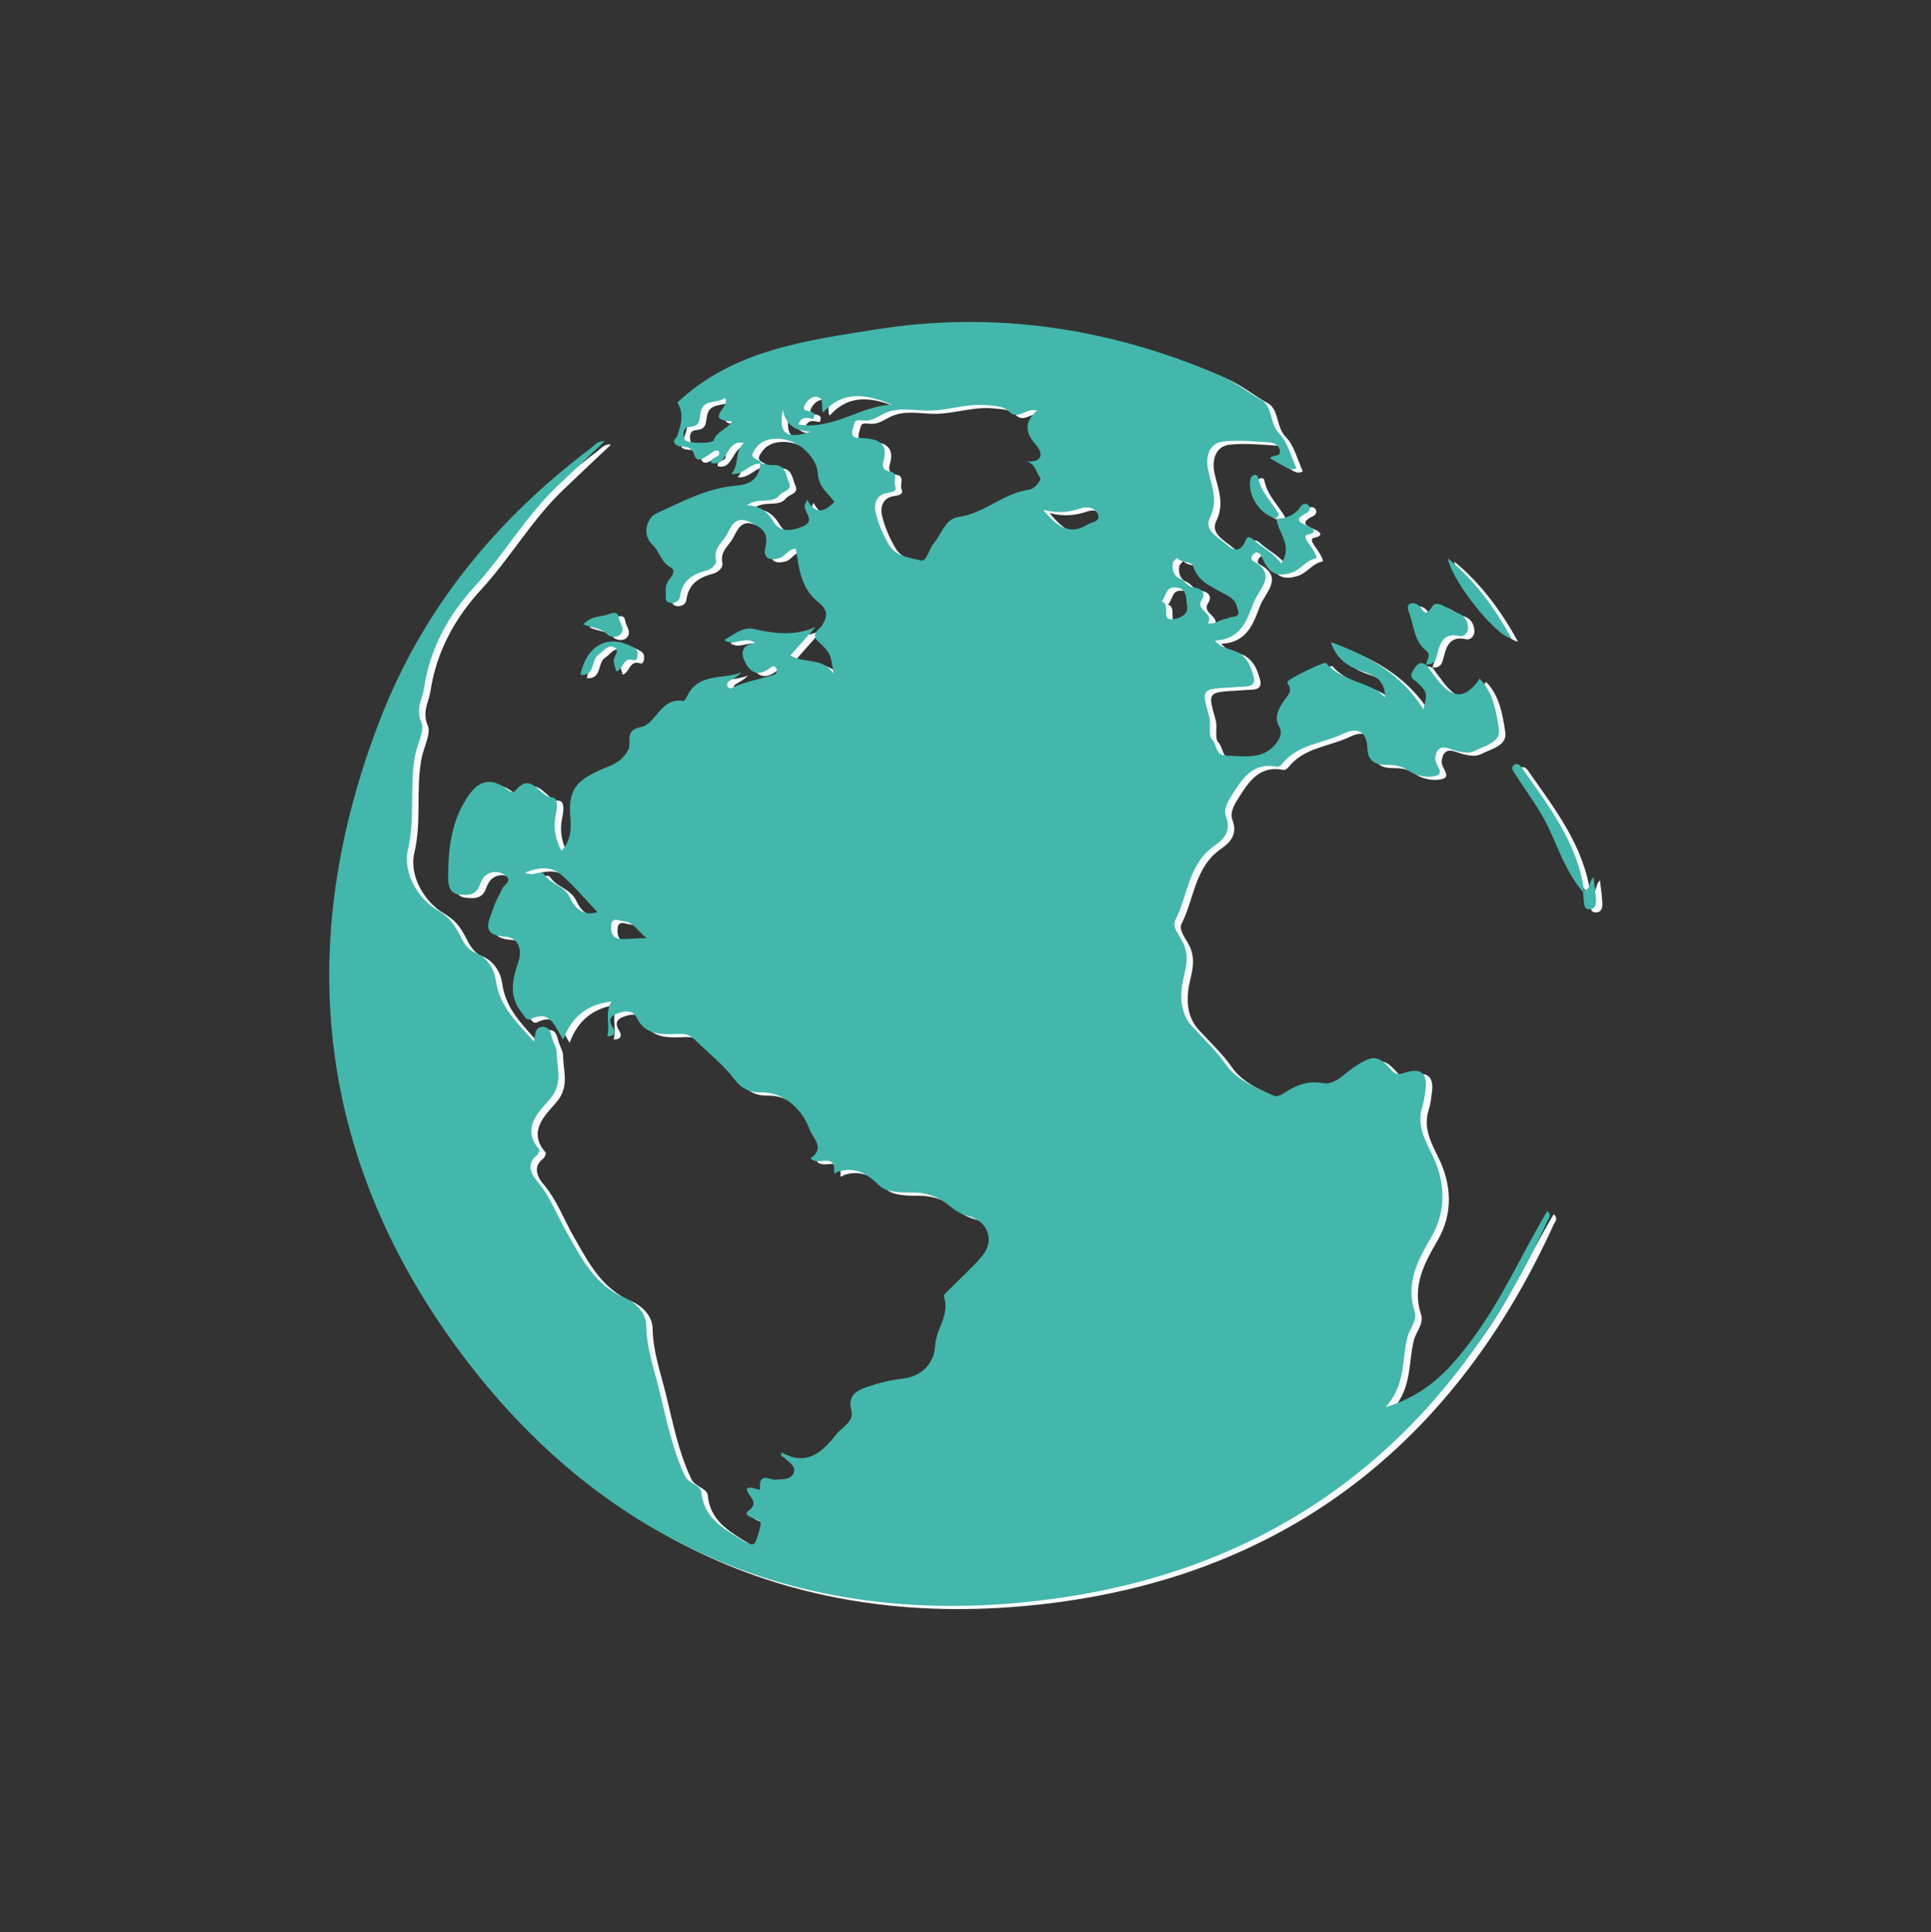 <?xml version="1.0" encoding="utf-8"?>
<!-- Generator: Adobe Illustrator 25.2.1, SVG Export Plug-In . SVG Version: 6.00 Build 0)  -->
<svg version="1.1" id="Layer_1" xmlns="http://www.w3.org/2000/svg" xmlns:xlink="http://www.w3.org/1999/xlink" x="0px" y="0px"
	 viewBox="0 0 601.52 601.83" style="enable-background:new 0 0 601.52 601.83;" xml:space="preserve">
<rect x="0" y="0" width="601.52" height="601.83" fill="#333333" stroke="none"/>
<style type="text/css">
	.st0{fill:#F7FBFD;}
	.st1{fill:#43B7AB;}
</style>
<g>
	<g>
		<path class="st0" d="M446.23,207.96c1.11,1.51,2.2,3.04,3.34,4.52c4.9,6.38,8.98,6.35,13.36-0.09c4.24,4.33,5.12,10.18,5.98,15.61
			c0.68,4.27-4.43,5.27-7.38,6.81c-2.4,1.25-5.57,0.22-8.26-0.71c-2.93-1.01-3.92,0.73-4.19,2.99c-0.23,1.89,2.96,4.58,0.49,5.45
			c-2.43,0.86-6.26,0.22-8.44-1.28c-2.42-1.66-4.3-2.03-7.11-2.02c-2.68,0-5.99-0.45-6.08-5.35c-0.05-2.73-1.39-7.32-7.38-4.42
			c-6.45,3.13-14.35,3.27-19.28,9.58c-0.31,0.4-1.02,0.85-1.44,0.76c-6.87-1.39-10.26,2.77-13.47,7.85
			c-1.59,2.51-3.43,5.14-2.44,7.78c1.7,4.53-0.82,7.05-3.67,9.03c-8.17,5.69-8.2,15.5-12.2,23.27c-1.03,2,1.53,4.89,2.48,6.91
			c2.44,5.16,0.12,9.37-0.42,14.04c-0.49,4.19,0.15,8.61,3.2,11.97c3.59,3.95,7.45,7.46,10.61,12.01c3.15,4.53,9.31,7.22,14.83,9.58
			c1.31,0.56,2.56-0.38,3.69-1.1c3.58-2.27,7.1-3.59,11.7-2.8c3.85,0.66,6.68-3.06,9.78-5.07c5.74-3.74,7.34-3.79,11.61,1.14
			c1.5,1.73,2.92,1.03,4.58,0.54c4.61-1.36,6.61,0.49,5.92,5.39c-0.24,1.68-0.37,3.42-0.9,5.02c-1.88,5.71,0.39,10.03,2.95,15.22
			c3.99,8.09,4.74,17.17-0.28,25.8c-4.1,7.05-8.03,14.23-5.17,22.96c0.98,2.99-1.49,5.35-2.19,8.05
			c-1.83,7.01-0.45,14.81-6.83,21.88c13.24-3.95,20.5-12.37,27.24-21.49c9.1-12.31,15.25-26.37,23.14-39.61
			c1.5,1.45,0.4,2.32,0.02,3.15c-29.92,65.75-80.12,106.92-151.64,117.33c-77.26,11.24-142.19-15.06-188.3-78.24
			c-43.63-59.78-50.61-126.22-23.55-195.65c13.46-34.54,36.08-61.92,65.4-84.11c1.3-0.99,2.4-2.54,4.4-2.18
			c-5.05,4.77-10.13,9.51-15.13,14.33c-9.64,9.28-16.28,21.02-25.34,30.85c-8.14,8.84-13.9,19.32-15.76,31.56
			c-0.54,3.55-2.71,6.49-0.84,10.8c1.08,2.5-1.3,6.76-1.96,10.28c-1.82,9.66,0.09,19.46-2.22,29.28c-1.75,7.44,3.39,15.55,9.2,18.93
			c4.32,2.51,5.69,5.28,7.5,8.78c0.99,1.91,2.33,3.69,4.24,4.46c4.04,1.64,5.98,5.31,6.45,8.72c1.14,8.19,6.7,13.04,11.82,18.94
			c0.54-2.26,0.27-4.7,2.93-4.59c2.1,0.09,2.32,2.1,2.8,3.71c0.43,1.44,1.36,2.84,1.38,4.27c0.05,4.91,2.12,9.68-2.15,14.6
			c-3.44,3.98-9.04,9.02-3.25,15.62c0.2,0.23-0.34,1.51-0.84,1.89c-3.56,2.73-1.33,6.23,0.13,7.95c4.16,4.87,6.25,10.74,9.32,16.12
			c4.57,8,8.7,16.33,18,20.29c3.56,1.52,6.65,4.71,6.7,8.62c0.1,6.97,2.41,13.43,4.02,19.95c2.23,9,3.95,18.21,7.99,26.77
			c1.27,2.7,4.94,2.78,5.18,5.28c0.7,7.26,5.91,10.63,11.19,13.92c5.51,3.43,5.32,3.19,7.03-2.79c0.68-2.38-0.29-2.37-1.75-3.02
			c-0.93-0.41-3.53-1.19-1.87-2.4c3.95-2.86-0.53-4.75-0.44-6.94c1.57-1.12,4.19,1.19,4.09-0.05c-0.43-5.27,3.09-2.55,4.95-2.73
			c2.11-0.2,4.62,0.08,5.51-2.08c0.94-2.28-1.65-3.34-2.91-4.79c-0.35-0.4-1.47-0.26-0.76-1.61c7.89,4.57,12.87-0.44,17.14-5.82
			c1.71-2.16,5.44-3.77,4.52-7.31c-1.22-4.71,1.65-6.17,5.04-7.33c3.55-1.21,7.17-2.11,10.95-2.54c5.79-0.65,9.82-4.6,10.12-10.34
			c0.28-5.23,4.71-9.65,2.72-15.28c-0.16-0.45,0.98-1.44,1.62-2.08c3.41-3.47,7.08-6.71,10.23-10.4c4.17-4.89,1.86-10.99-4.25-12.56
			c-1.95-0.5-3.94-1.55-5.47-2.86c-3.48-2.97-7.22-4.44-11.89-4.44c-3.48,0-8.09-0.01-10.21-2.06c-3.97-3.84-7.62-6.14-13.09-4.42
			c-0.42,0.13-1.18,1.04-1.12,0.09c0.4-6.32-5.29-1.66-7.36-4.29c4.69-3.26,0.78-6.02-0.4-9.21c-2.37-6.43-8.31-11.49-15.05-11.31
			c-3.78,0.1-6.33-1.52-8.24-4.04c-3.6-4.75-8.25-8.33-12.43-12.43c-1.99-1.95-3.55-1.8-5.9-1.72c-4.55,0.15-9.43,0.3-12-4.84
			c-1.33-2.65-3.5-2.44-5.84-1.67c-2.59,0.84-3.23,2.19-1.67,4.64c0.79,1.24,0.61,2.6-1.79,2.59c0.92-3.65-0.84-7.45,1.32-10.84
			c-7.16,0.81-12.33,4.44-15.05,11.89c-2.8-4.55-4.2-9.42-10.2-6.37c-1.18,0.6-2.01-1.17-2.86-2.24c-3.96-5.04-2.73-10.3-0.92-15.59
			c1.41-4.1-0.22-7.64-3.95-7.86c-8.12-0.47-5.11-4.93-3.88-8.83c0.67-2.13,1.91-4.08,2.83-6.15c0.59-1.33,3.29-2.37,0.97-4.14
			c-1.75-1.33-4.03-1.42-5.87-0.19c-1,0.67-1.72,2.05-2.14,3.25c-1.19,3.4-3.93,3.17-6.55,2.88c-2.63-0.3-3.26-2.78-3.26-4.7
			c-0.04-9.35,0.88-18.54,6.62-26.48c3.28-4.53,7.13-5.12,11.65-1.61c1.03,0.8,1.87,1.43,2.83,0.3c4.97-5.87,7.3,2.19,11.31,2.29
			c1.99,0.05,1.53,3.4,1.11,5.41c-0.83,3.91-0.2,7.51,1.78,11.21c2.88-3.08,3.06-6.61,2.79-9.94c-0.74-9.1,1.25-12.12,11.96-16.37
			c2.63-1.04,4.72-2.52,6.08-5.23c1.16-2.29-1.5-5.95,3.98-7.04c4.69-0.94,6.08-9.25,13.03-8.1c0.31,0.05,0.91-0.58,1.09-1.01
			c3.4-8.04,11.34-5.51,17.16-7.91c-1.19,1.31-2.68,2-4.06,2.86c-0.33,0.21-0.5,1.06-0.37,1.49c0.1,0.32,0.98,0.75,1.24,0.61
			c4.22-2.14,8.91-2.77,13.33-4.23c0.76-0.25,1.11-1.06,0.72-1.86c-0.37-0.78-0.96-1.03-1.76-0.39c-3.13,2.46-5.9,2.41-7.87-1.4
			c-1.51-2.92-1.5-5.47,3-6.28c-3.53-2.29-6.59,1.33-9.68-0.86c3.05-1.64,5.84-4.16,9.02-3.47c6.57,1.43,12.91,2.36,19.5-0.6
			c-2.58,2.92-5.15,5.84-7.83,8.87c4.13,2.69,9.79,0.34,13.42,5.63c-0.94-6.1-0.81-6.24-4.84-10.05c-2.41-2.29,0.55-3.9,1-4.54
			c2.17-3.13,2.08-5.3-0.93-7.66c-4.34-3.4-5.71-8.32-6.45-13.5c-0.15-1.05-0.36-2.08-0.55-3.15c-2.5,0.16-3.25,2.44-5.07,2.96
			c-3.07,0.88-5.26,0.08-4.37-3.45c1.16-4.57-1.4-6.19-4.82-7.75c-4.12-1.88-5.5,0.4-7.11,3.66c-1.32,2.65-4.36,4.33-3.47,8.14
			c0.3,1.26-1.36,2.85-2.84,3.23c-4.48,1.16-7.78,3.19-8.41,8.31c-0.15,1.22-1.7,2.12-3.18,1.76c-1.85-0.46-1.04-2.15-1.23-3.33
			c-0.26-1.58,0.34-2.96,1.32-4.21c0.84-1.08,1.79-2.62,0.26-3.42c-2.98-1.57-3.47-4.94-5.55-6.92c-4.12-3.92-1.18-8.91,0.79-9.81
			c8.13-3.7,16.18-8.13,25.42-8.82c4.32-0.32,6.98-2.42,7.23-6.98c1.31,0.22,2.64,0.71,3.92,0.62c4.03-0.31,4.01,3.22,5.02,5.42
			c1.13,2.46-1.84,2.61-2.89,3.88c-2.51,3.06-6.45,0.47-10.23,3.2c4.59,0.29,6.52,2.25,8.28,5.16c2.12,3.5,5.83,2.85,9.14,1.42
			c3.87-1.67,0.71-4.05,0.55-6.14c-0.04-0.48,0.33-0.99,0.77-2.19c2.66,4.92,5.5,3.82,8.46,0.72c-1.87-2.88-4.87-4.25-5.17-9.25
			c-0.25-4.11-5.62-10.62-13-10.45c-3.04,0.07-5.32,1.17-6.9,3.87c-1.64,2.8,2.15,2.24,2.25,3.9c-3.44-0.36-5.39,3.69-9.26,3.23
			c2.65-3,0.91-7.03,3.94-9.66c-5.91-1.24-4.81,7.6-10.16,6.22c-0.5-2.15,3.31-1.25,2.31-3.73c-0.44-0.04-0.87-0.23-1.13-0.09
			c-2.15,1.12-5.45,4.64-6.44,1.42c-1.27-4.18-4.65-1.67-6.09-3.62c-0.83-1.12,0.39-1.52,0.67-2.28c1.27-3.45,2.27-6.99,0.12-10.52
			c17.3-16.33,39.84-19.26,61.65-22.74c37.12-5.92,73.14-0.51,107.71,14.44c4.53,1.96,8.22,5.12,12.48,7.46
			c3.71,2.04,2.54,7.41,5.71,10.62c2.62,2.65,3.56,6.97,5.27,10.62c-1.78,1.07-2.96-0.15-4.21-0.79c-1.33-0.68-2.61-1.45-3.95-2.21
			c0.57-1.36,3.3-0.17,3.01-2.38c-0.24-1.79-1.88-2.52-3.3-2.61c-4.75-0.31-9.58-0.77-14.28-0.29c-4.29,0.43-5.78,4.56-4.72,9.15
			c1.09,4.76,3.14,9.27,0.48,14.67c-1.99,4.04,3.02,6.25,5.61,8.6c2.09,1.9,4.28,1.79,5.56-1.62c0.76-2.02,2.17-0.38,3.09,0.38
			c2.58,2.15,5.67,3.64,7.98,6.82c3.84-5.58-1.1-9.55-1.48-14.03l-0.14,0.1c3.22,0,5.85-1.08,7.73-3.86
			c0.54-0.8,1.72-1.11,2.47-0.25c0.77,0.88,0.17,1.92-0.67,2.33c-3.92,1.87-2.54,2.86,0.43,4.1c1.19,0.5,3.56,1.85-0.17,2.65
			c-1.15,0.25-0.43,1.57,0.09,2.29c1.2,1.66,3.39,4.91,2.51,5.09c-3.14,0.65-4.59,3.48-7.54,4.45c-5.21,1.71-7.3-0.46-9.13-4.55
			c-0.32-0.72-0.97-2.31-2.41-1.48c-0.83,0.48-1.45,1.88-0.53,2.37c7.86,4.16,1.84,8.87,0.28,12.96
			c-2.07,5.41-3.99,11.52-12.1,11.85c2.34,2.89,5.53,2.46,7.82,4.06c2.71,1.9,3.41,4.34,4.22,6.99c0.66,2.15-0.29,3.21-2.53,3.26
			c-1.51,0.03-3.03,0.19-4.54,0.28c-9.28,0.53-9.18,0.5-6.72,9.17c0.65,2.3-0.44,5.77,0.87,7.04c1.61,1.56,0.86,4.96,4.47,5.05
			c5.97,0.15,12.12,1.47,16.09-4.68c0.74-1.15,1.28-2.8,0.39-4.3c-1.75-2.93-0.17-5.71,1.22-7.82c1.29-1.95,3.17-3.18,1.37-5.68
			c-0.09-0.13-0.04-0.38-0.01-0.56c0.13-0.79,11.49-6.4,11.98-5.82c4.17,4.89,10.57,5.59,15.77,8.53c0.92,0.52,1.65,1.38,2.57,2.16
			c0.09-4.92-2.57-6.63-6.91-8.05c-3.84-1.26-8.09-3.35-9.9-9.14c12.23,4.46,22.11,10.26,28.81,20.94c1.28-5.3,1.22-5.24-2.03-8.48
			c-0.83-0.83-2.67-1.29-1.24-3.56c1.24-1.97,1.98-3.11,4.23-1.78C446.34,208.06,446.23,207.96,446.23,207.96z M325.07,128.85
			c-3.34-0.9-5.99,3.02-8.51,0.53c-2.06-2.04-4.34-1.86-6.76-2.14c-6.51-0.77-12.71,1.79-19.16,1.65c-4.22-0.1-8.55-1.03-12.61,0.63
			c-2.32,0.95-4.15,2.75-7.09,2.46c-3-0.3-2.55,0.23-3.18,2.18c-1.17,3.64,1.15,3.17,3.19,3.3c4.58,0.28,7.92,1.56,6.21,7.29
			c-0.48,1.62,0,2.78,2.11,3.13c2.73,0.44,0.94,3,1.58,4.51c0.69,1.63-0.96,1.94-2.42,2.14c-3.46,0.49-4.25,3.49-3.7,5.93
			c0.82,3.61,2.38,7.18,4.28,10.37c2.07,3.46,6.4,3.91,9.81,4.72c1.88,0.45,2.6-3.67,4.07-5.35c2.47-2.83,3.42-7.59,7.79-8.2
			c8-1.12,13.89-7.37,21.83-8.47c2.19-0.3,3.91-3.32,3.56-3.72c-1.47-1.67-1.48-4.68-4.62-5.09c5.6,0.48,5.55-2.58,3.11-5.35
			C321.2,135.54,321.12,132.37,325.07,128.85z M376.36,187.8c-2.2,3.29,3.98,4.09,1.93,7.32c2.13,0.57,3.67-1.25,5.64-1.39
			c0.36-0.03,0.7-0.27,1.06-0.38c1.15-0.37,3.22-0.08,2.69-1.97c-0.4-1.42-0.39-2.85-2.39-4.29c-4.03-2.89-9.93-3.89-11.65-9.87
			c-0.4-1.4-3.7-0.8-5.03-2.48c-0.44,0.55-1.18,1.06-1.27,1.66c-0.3,2.01,0.3,4.05,2.17,4.78c1.74,0.68,2.34,2.73,4.63,2.84
			C375.63,184.11,377.96,185.31,376.36,187.8z M279.85,127.02c-7.63-3.12-15.05-4.71-21.39,2.43c-1.01-1.5,0.63-4.2-1.75-4.79
			c-1.77-0.44-3.29,1.03-4.03,2.54c-1.52,3.11,4.36,0.56,2.69,4.22c-1.21,0.08-3.51-1.38-4.65,1.79
			C261.47,135.04,269.94,127.42,279.85,127.02z M227.84,124.89c-2.21,1.86-6.45,0.34-7.5,4.15c-0.62,2.25,0.16,4.69-3.52,4.92
			c-2.15,0.13-2.14,2.4-1.55,4c0.43,1.18,8.64,1.35,9.06,0.16c1-2.86,4.23-3.43,5.66-5.86
			C221.08,131.79,229.84,127.66,227.84,124.89z M326.96,159.8c4.19,5.14,8.19,8.1,13.85,4.57c1.27-0.79,4-0.9,3.23-3.04
			c-0.72-1.97-3.1-2.78-5.24-2.05C335.14,160.53,331.47,160.98,326.96,159.8z M188.11,285.1c-3.94-4.12-7.38-8.35-11.49-11.8
			c-2.81-2.37-6.51-2.37-11.08-0.51c2.91,1.47,4.88-1.06,5.92,0.51c2.1,3.14,6.34,3.5,8.1,7.36
			C180.9,283.57,183.63,286.59,188.11,285.1z M367.8,183.98c-2.81-0.1-2.5,2.98-3.98,4.33c2.99,0.89-0.19,5.67,3.12,5.59
			c1.93-0.05,5.46-1.25,4.84-4.19C371.36,187.76,372.12,183.9,367.8,183.98z M203.42,293.15c-2.77-2.1-4.09-4.99-7.15-5.2
			c-1.24-0.08-3.72-1.62-3.9,1.4c-0.13,2.2,0.56,4.15,3.32,4.13C197.91,293.47,200.11,293.3,203.42,293.15z M245.83,128.67
			c-1.4,7.4,1.04,9.28,8.67,6.79C249.78,135.17,246.89,133.56,245.83,128.67z"/>
		<path class="st0" d="M446.34,208.06c-0.24-1.47,1.87-2.82-0.22-4.51c-3.6-2.9-3.64-7.62-5.13-11.59
			c-0.37-0.98-0.94-2.42,0.39-2.94c0.88-0.34,2.04-0.05,3,0.97c0.85,0.91,1.58,3.53,3.72-0.02c1.53-2.55,5.11,1.11,7.79,1.93
			c2.25,0.69,3.35,2.48,3.41,4.71c0.04,1.5-1.32,2.79-2.54,2.51c-5.72-1.32-6.32,3.01-7.3,6.56c-0.55,1.99-1.66,2.22-3.22,2.29
			C446.23,207.96,446.34,208.06,446.34,208.06z"/>
		<path class="st0" d="M495.07,278.78c-5.04-5.85-7.45-13.06-10.66-19.91c-2.78-5.92-6.91-11.2-10.43-16.78
			c-0.58-0.92-1.55-1.99-0.22-2.91c0.96-0.67,1.79,0.2,2.32,0.97c8.26,11.82,17.26,23.27,19.36,38.2L495.07,278.78z"/>
		<path class="st0" d="M453.01,174.9c8.28,6.82,14.52,15.28,19.85,24.92C468.29,199.48,454.3,182.16,453.01,174.9z"/>
		<path class="st0" d="M399.61,162.42c-4.87-0.72-9.23-7.28-8.06-12.21c0.37-1.58,2.1-1.65,2.3-0.6c0.89,4.69,4.38,7.75,6.55,11.61
			c0.11,0.2-0.6,0.86-0.93,1.3C399.46,162.52,399.61,162.42,399.61,162.42z"/>
		<path class="st0" d="M495.44,278.36c2.26-0.31,1.36-2.84,2.96-4.14c0.26,2.26,0.55,4.22,0.7,6.2c0.11,1.49,0.27,3.42-1.59,3.73
			c-2.22,0.37-2.04-1.64-2.17-3.11c-0.07-0.75-0.17-1.5-0.26-2.26C495.07,278.78,495.44,278.36,495.44,278.36z"/>
		<path class="st0" d="M193.97,210.15c-0.29-1.24-0.89-2.48-0.77-3.64c0.14-1.33,2.03-2.86,0.11-3.89c-2.1-1.12-3.18,1.25-4.71,2.15
			c-2.6,1.54-1,6.84-5.79,6.44c1.9-9.53,9.08-13.03,16.82-8.34c0.77,0.47,1,1.05,1.01,1.77c0.01,0.92-0.16,2.3-1.31,1.95
			C196.01,205.6,196.24,209.43,193.97,210.15z"/>
		<path class="st0" d="M183.69,195.49c2.56-2.85,5.51-2.23,7.9-3.19c1.06-0.42,2.9-0.93,3.14,0.97c0.23,1.75,2.13,3.48,0.56,5.28
			c-1.19,1.37-3.54,0.7-4.09,0.08C189.34,196.5,186.56,196.68,183.69,195.49z"/>
	</g>
	<g>
		<path class="st1" d="M444.23,206.96c1.11,1.51,2.2,3.04,3.34,4.52c4.9,6.38,8.98,6.35,13.36-0.09c4.24,4.33,5.12,10.18,5.98,15.61
			c0.68,4.27-4.43,5.27-7.38,6.81c-2.4,1.25-5.57,0.22-8.26-0.71c-2.93-1.01-3.92,0.73-4.19,2.99c-0.23,1.89,2.96,4.58,0.49,5.45
			c-2.43,0.86-6.26,0.22-8.44-1.28c-2.42-1.66-4.3-2.03-7.11-2.02c-2.68,0-5.99-0.45-6.08-5.35c-0.05-2.73-1.39-7.32-7.38-4.42
			c-6.45,3.13-14.35,3.27-19.28,9.58c-0.31,0.4-1.02,0.85-1.44,0.76c-6.87-1.39-10.26,2.77-13.47,7.85
			c-1.59,2.51-3.43,5.14-2.44,7.78c1.7,4.53-0.82,7.05-3.67,9.03c-8.17,5.69-8.2,15.5-12.2,23.27c-1.03,2,1.53,4.89,2.48,6.91
			c2.44,5.16,0.12,9.37-0.42,14.04c-0.49,4.19,0.15,8.61,3.2,11.97c3.59,3.95,7.45,7.46,10.61,12.01c3.15,4.53,9.31,7.22,14.83,9.58
			c1.31,0.56,2.56-0.38,3.69-1.1c3.58-2.27,7.1-3.59,11.7-2.8c3.85,0.66,6.68-3.06,9.78-5.07c5.74-3.74,7.34-3.79,11.61,1.14
			c1.5,1.73,2.92,1.03,4.58,0.54c4.61-1.36,6.61,0.49,5.92,5.39c-0.24,1.68-0.37,3.42-0.9,5.02c-1.88,5.71,0.39,10.03,2.95,15.22
			c3.99,8.09,4.74,17.17-0.28,25.8c-4.1,7.05-8.03,14.23-5.17,22.96c0.98,2.99-1.49,5.35-2.19,8.05
			c-1.83,7.01-0.45,14.81-6.83,21.88c13.24-3.95,20.5-12.37,27.24-21.49c9.1-12.31,15.25-26.37,23.14-39.61
			c1.5,1.45,0.4,2.32,0.02,3.15c-29.92,65.75-80.12,106.92-151.64,117.33c-77.26,11.24-142.19-15.06-188.3-78.24
			c-43.63-59.78-50.61-126.22-23.55-195.65c13.46-34.54,36.08-61.92,65.4-84.11c1.3-0.99,2.4-2.54,4.4-2.18
			c-5.05,4.77-10.13,9.51-15.13,14.33c-9.64,9.28-16.28,21.02-25.34,30.85c-8.14,8.84-13.9,19.32-15.76,31.56
			c-0.54,3.55-2.71,6.49-0.84,10.8c1.08,2.5-1.3,6.76-1.96,10.28c-1.82,9.66,0.09,19.46-2.22,29.28c-1.75,7.44,3.39,15.55,9.2,18.93
			c4.32,2.51,5.69,5.28,7.5,8.78c0.99,1.91,2.33,3.69,4.24,4.46c4.04,1.64,5.98,5.31,6.45,8.72c1.14,8.19,6.7,13.04,11.82,18.94
			c0.54-2.26,0.27-4.7,2.93-4.59c2.1,0.09,2.32,2.1,2.8,3.71c0.43,1.44,1.36,2.84,1.38,4.27c0.05,4.91,2.12,9.68-2.15,14.6
			c-3.44,3.98-9.04,9.02-3.25,15.62c0.2,0.23-0.34,1.51-0.84,1.89c-3.56,2.73-1.33,6.23,0.13,7.95c4.16,4.87,6.25,10.74,9.32,16.12
			c4.57,8,8.7,16.33,18,20.29c3.56,1.52,6.65,4.71,6.7,8.62c0.1,6.97,2.41,13.43,4.02,19.95c2.23,9,3.95,18.21,7.99,26.77
			c1.27,2.7,4.94,2.78,5.18,5.28c0.7,7.26,5.91,10.63,11.19,13.92c5.51,3.43,5.32,3.19,7.03-2.79c0.68-2.38-0.29-2.37-1.75-3.02
			c-0.93-0.41-3.53-1.19-1.87-2.4c3.95-2.86-0.53-4.75-0.44-6.94c1.57-1.12,4.19,1.19,4.09-0.05c-0.43-5.27,3.09-2.55,4.95-2.73
			c2.11-0.2,4.62,0.08,5.51-2.08c0.94-2.28-1.65-3.34-2.91-4.79c-0.35-0.4-1.47-0.26-0.76-1.61c7.89,4.57,12.87-0.44,17.14-5.82
			c1.71-2.16,5.44-3.77,4.52-7.31c-1.22-4.71,1.65-6.17,5.04-7.33c3.55-1.21,7.17-2.11,10.95-2.54c5.79-0.65,9.82-4.6,10.12-10.34
			c0.28-5.23,4.71-9.65,2.72-15.28c-0.16-0.45,0.98-1.44,1.62-2.08c3.41-3.47,7.08-6.71,10.23-10.4c4.17-4.89,1.86-10.99-4.25-12.56
			c-1.95-0.5-3.94-1.55-5.47-2.86c-3.48-2.97-7.22-4.44-11.89-4.44c-3.48,0-8.09-0.01-10.21-2.06c-3.97-3.84-7.62-6.14-13.09-4.42
			c-0.42,0.13-1.18,1.04-1.12,0.09c0.4-6.32-5.29-1.66-7.36-4.29c4.69-3.26,0.78-6.02-0.4-9.21c-2.37-6.43-8.31-11.49-15.05-11.31
			c-3.78,0.1-6.33-1.52-8.24-4.04c-3.6-4.75-8.25-8.33-12.43-12.43c-1.99-1.95-3.55-1.8-5.9-1.72c-4.55,0.15-9.43,0.3-12-4.84
			c-1.33-2.65-3.5-2.44-5.84-1.67c-2.59,0.84-3.23,2.19-1.67,4.64c0.79,1.24,0.61,2.6-1.79,2.59c0.92-3.65-0.84-7.45,1.32-10.84
			c-7.16,0.81-12.33,4.44-15.05,11.89c-2.8-4.55-4.2-9.42-10.2-6.37c-1.18,0.6-2.01-1.17-2.86-2.24c-3.96-5.04-2.73-10.3-0.92-15.59
			c1.41-4.1-0.22-7.64-3.95-7.86c-8.12-0.47-5.11-4.93-3.88-8.83c0.67-2.13,1.91-4.08,2.83-6.15c0.59-1.33,3.29-2.37,0.97-4.14
			c-1.75-1.33-4.03-1.42-5.87-0.19c-1,0.67-1.72,2.05-2.14,3.25c-1.19,3.4-3.93,3.17-6.55,2.88c-2.63-0.3-3.26-2.78-3.26-4.7
			c-0.04-9.35,0.88-18.54,6.62-26.48c3.28-4.53,7.13-5.12,11.65-1.61c1.03,0.8,1.87,1.43,2.83,0.3c4.97-5.87,7.3,2.19,11.31,2.29
			c1.99,0.05,1.53,3.4,1.11,5.41c-0.83,3.91-0.2,7.51,1.78,11.21c2.88-3.08,3.06-6.61,2.79-9.94c-0.74-9.1,1.25-12.12,11.96-16.37
			c2.63-1.04,4.72-2.52,6.08-5.23c1.16-2.29-1.5-5.95,3.98-7.04c4.69-0.94,6.08-9.25,13.03-8.1c0.31,0.05,0.91-0.58,1.09-1.01
			c3.4-8.04,11.34-5.51,17.16-7.91c-1.19,1.31-2.68,2-4.06,2.86c-0.33,0.21-0.5,1.06-0.37,1.49c0.1,0.32,0.98,0.75,1.24,0.61
			c4.22-2.14,8.91-2.77,13.33-4.23c0.76-0.25,1.11-1.06,0.72-1.86c-0.37-0.78-0.96-1.03-1.76-0.39c-3.13,2.46-5.9,2.41-7.87-1.4
			c-1.51-2.92-1.5-5.47,3-6.28c-3.53-2.29-6.59,1.33-9.68-0.86c3.05-1.64,5.84-4.16,9.02-3.47c6.57,1.43,12.91,2.36,19.5-0.6
			c-2.58,2.92-5.15,5.84-7.83,8.87c4.13,2.69,9.79,0.34,13.42,5.63c-0.94-6.1-0.81-6.24-4.84-10.05c-2.41-2.29,0.55-3.9,1-4.54
			c2.17-3.13,2.08-5.3-0.93-7.66c-4.34-3.4-5.71-8.32-6.45-13.5c-0.15-1.05-0.36-2.08-0.55-3.15c-2.5,0.16-3.25,2.44-5.07,2.96
			c-3.07,0.88-5.26,0.08-4.37-3.45c1.16-4.57-1.4-6.19-4.82-7.75c-4.12-1.88-5.5,0.4-7.11,3.66c-1.32,2.65-4.36,4.33-3.47,8.14
			c0.3,1.26-1.36,2.85-2.84,3.23c-4.48,1.16-7.78,3.19-8.41,8.31c-0.15,1.22-1.7,2.12-3.18,1.76c-1.85-0.46-1.04-2.15-1.23-3.33
			c-0.26-1.58,0.34-2.96,1.32-4.21c0.84-1.08,1.79-2.62,0.26-3.42c-2.98-1.57-3.47-4.94-5.55-6.92c-4.12-3.92-1.18-8.91,0.79-9.81
			c8.13-3.7,16.18-8.13,25.42-8.82c4.32-0.32,6.98-2.42,7.23-6.98c1.31,0.22,2.64,0.71,3.92,0.62c4.03-0.31,4.01,3.22,5.02,5.42
			c1.13,2.46-1.84,2.61-2.89,3.88c-2.51,3.06-6.45,0.47-10.23,3.2c4.59,0.29,6.52,2.25,8.28,5.16c2.12,3.5,5.83,2.85,9.14,1.42
			c3.87-1.67,0.71-4.05,0.55-6.14c-0.04-0.48,0.33-0.99,0.77-2.19c2.66,4.92,5.5,3.82,8.46,0.72c-1.87-2.88-4.87-4.25-5.17-9.25
			c-0.25-4.11-5.62-10.62-13-10.45c-3.04,0.07-5.32,1.17-6.9,3.87c-1.64,2.8,2.15,2.24,2.25,3.9c-3.44-0.36-5.39,3.69-9.26,3.23
			c2.65-3,0.91-7.03,3.94-9.66c-5.91-1.24-4.81,7.6-10.16,6.22c-0.5-2.15,3.31-1.25,2.31-3.73c-0.44-0.04-0.87-0.23-1.13-0.09
			c-2.15,1.12-5.45,4.64-6.44,1.42c-1.27-4.18-4.65-1.67-6.09-3.62c-0.83-1.12,0.39-1.52,0.67-2.28c1.27-3.45,2.27-6.99,0.12-10.52
			c17.3-16.33,39.84-19.26,61.65-22.74c37.12-5.92,73.14-0.51,107.71,14.44c4.53,1.96,8.22,5.12,12.48,7.46
			c3.71,2.04,2.54,7.41,5.71,10.62c2.62,2.65,3.56,6.97,5.27,10.62c-1.78,1.07-2.96-0.15-4.21-0.79c-1.33-0.68-2.61-1.45-3.95-2.21
			c0.57-1.36,3.3-0.17,3.01-2.38c-0.24-1.79-1.88-2.52-3.3-2.61c-4.75-0.31-9.58-0.77-14.28-0.29c-4.29,0.43-5.78,4.56-4.72,9.15
			c1.09,4.76,3.14,9.27,0.48,14.67c-1.99,4.04,3.02,6.25,5.61,8.6c2.09,1.9,4.28,1.79,5.56-1.62c0.76-2.02,2.17-0.38,3.09,0.38
			c2.58,2.15,5.67,3.64,7.98,6.82c3.84-5.58-1.1-9.55-1.48-14.03l-0.14,0.1c3.22,0,5.85-1.08,7.73-3.86
			c0.54-0.8,1.72-1.11,2.47-0.25c0.77,0.88,0.17,1.92-0.67,2.33c-3.92,1.87-2.54,2.86,0.43,4.1c1.19,0.5,3.56,1.85-0.17,2.65
			c-1.15,0.25-0.43,1.57,0.09,2.29c1.2,1.66,3.39,4.91,2.51,5.09c-3.14,0.65-4.59,3.48-7.54,4.45c-5.21,1.71-7.3-0.46-9.13-4.55
			c-0.32-0.72-0.97-2.31-2.41-1.48c-0.83,0.48-1.45,1.88-0.53,2.37c7.86,4.16,1.84,8.87,0.28,12.96
			c-2.07,5.41-3.99,11.52-12.1,11.85c2.34,2.89,5.53,2.46,7.82,4.06c2.71,1.9,3.41,4.34,4.22,6.99c0.66,2.15-0.29,3.21-2.53,3.26
			c-1.51,0.03-3.03,0.19-4.54,0.28c-9.28,0.53-9.18,0.5-6.72,9.17c0.65,2.3-0.44,5.77,0.87,7.04c1.61,1.56,0.86,4.96,4.47,5.05
			c5.97,0.15,12.12,1.47,16.09-4.68c0.74-1.15,1.28-2.8,0.39-4.3c-1.75-2.93-0.17-5.71,1.22-7.82c1.29-1.95,3.17-3.18,1.37-5.68
			c-0.09-0.13-0.04-0.38-0.01-0.56c0.13-0.79,11.49-6.4,11.98-5.82c4.17,4.89,10.57,5.59,15.77,8.53c0.92,0.52,1.65,1.38,2.57,2.16
			c0.09-4.92-2.57-6.63-6.91-8.05c-3.84-1.26-8.09-3.35-9.9-9.14c12.23,4.46,22.11,10.26,28.81,20.94c1.28-5.3,1.22-5.24-2.03-8.48
			c-0.83-0.83-2.67-1.29-1.24-3.56c1.24-1.97,1.98-3.11,4.23-1.78C444.34,207.06,444.23,206.96,444.23,206.96z M323.07,127.85
			c-3.34-0.9-5.99,3.02-8.51,0.53c-2.06-2.04-4.34-1.86-6.76-2.14c-6.51-0.77-12.71,1.79-19.16,1.65c-4.22-0.1-8.55-1.03-12.61,0.63
			c-2.32,0.95-4.15,2.75-7.09,2.46c-3-0.3-2.55,0.23-3.18,2.18c-1.17,3.64,1.15,3.17,3.19,3.3c4.58,0.28,7.92,1.56,6.21,7.29
			c-0.48,1.62,0,2.78,2.11,3.13c2.73,0.44,0.94,3,1.58,4.51c0.69,1.63-0.96,1.94-2.42,2.14c-3.46,0.49-4.25,3.49-3.7,5.93
			c0.82,3.61,2.38,7.18,4.28,10.37c2.07,3.46,6.4,3.91,9.81,4.72c1.88,0.45,2.6-3.67,4.07-5.35c2.47-2.83,3.42-7.59,7.79-8.2
			c8-1.12,13.89-7.37,21.83-8.47c2.19-0.3,3.91-3.32,3.56-3.72c-1.47-1.67-1.48-4.68-4.62-5.09c5.6,0.48,5.55-2.58,3.11-5.35
			C319.2,134.54,319.12,131.37,323.07,127.85z M374.36,186.8c-2.2,3.29,3.98,4.09,1.93,7.32c2.13,0.57,3.67-1.25,5.64-1.39
			c0.36-0.03,0.7-0.27,1.06-0.38c1.15-0.37,3.22-0.08,2.69-1.97c-0.4-1.42-0.39-2.85-2.39-4.29c-4.03-2.89-9.93-3.89-11.65-9.87
			c-0.4-1.4-3.7-0.8-5.03-2.48c-0.44,0.55-1.18,1.06-1.27,1.66c-0.3,2.01,0.3,4.05,2.17,4.78c1.74,0.68,2.34,2.73,4.63,2.84
			C373.63,183.11,375.96,184.31,374.36,186.8z M277.85,126.02c-7.63-3.12-15.05-4.71-21.39,2.43c-1.01-1.5,0.63-4.2-1.75-4.79
			c-1.77-0.44-3.29,1.03-4.03,2.54c-1.52,3.11,4.36,0.56,2.69,4.22c-1.21,0.08-3.51-1.38-4.65,1.79
			C259.47,134.04,267.94,126.42,277.85,126.02z M225.84,123.89c-2.21,1.86-6.45,0.34-7.5,4.15c-0.62,2.25,0.16,4.69-3.52,4.92
			c-2.15,0.13-2.14,2.4-1.55,4c0.43,1.18,8.64,1.35,9.06,0.16c1-2.86,4.23-3.43,5.66-5.86
			C219.08,130.79,227.84,126.66,225.84,123.89z M324.96,158.8c4.19,5.14,8.19,8.1,13.85,4.57c1.27-0.79,4-0.9,3.23-3.04
			c-0.72-1.97-3.1-2.78-5.24-2.05C333.14,159.53,329.47,159.98,324.96,158.8z M186.11,284.1c-3.94-4.12-7.38-8.35-11.49-11.8
			c-2.81-2.37-6.51-2.37-11.08-0.51c2.91,1.47,4.88-1.06,5.92,0.51c2.1,3.14,6.34,3.5,8.1,7.36
			C178.9,282.57,181.63,285.59,186.11,284.1z M365.8,182.98c-2.81-0.1-2.5,2.98-3.98,4.33c2.99,0.89-0.19,5.67,3.12,5.59
			c1.93-0.05,5.46-1.25,4.84-4.19C369.36,186.76,370.12,182.9,365.8,182.98z M201.42,292.15c-2.77-2.1-4.09-4.99-7.15-5.2
			c-1.24-0.08-3.72-1.62-3.9,1.4c-0.13,2.2,0.56,4.15,3.32,4.13C195.91,292.47,198.11,292.3,201.42,292.15z M243.83,127.67
			c-1.4,7.4,1.04,9.28,8.67,6.79C247.78,134.17,244.89,132.56,243.83,127.67z"/>
		<path class="st1" d="M444.34,207.06c-0.24-1.47,1.87-2.82-0.22-4.51c-3.6-2.9-3.64-7.62-5.13-11.59
			c-0.37-0.98-0.94-2.42,0.39-2.94c0.88-0.34,2.04-0.05,3,0.97c0.85,0.91,1.58,3.53,3.72-0.02c1.53-2.55,5.11,1.11,7.79,1.93
			c2.25,0.69,3.35,2.48,3.41,4.71c0.04,1.5-1.32,2.79-2.54,2.51c-5.72-1.32-6.32,3.01-7.3,6.56c-0.55,1.99-1.66,2.22-3.22,2.29
			C444.23,206.96,444.34,207.06,444.34,207.06z"/>
		<path class="st1" d="M493.07,277.78c-5.04-5.85-7.45-13.06-10.66-19.91c-2.78-5.92-6.91-11.2-10.43-16.78
			c-0.58-0.92-1.55-1.99-0.22-2.91c0.96-0.67,1.79,0.2,2.32,0.97c8.26,11.82,17.26,23.27,19.36,38.2L493.07,277.78z"/>
		<path class="st1" d="M451.01,173.9c8.28,6.82,14.52,15.28,19.85,24.92C466.29,198.48,452.3,181.16,451.01,173.9z"/>
		<path class="st1" d="M397.61,161.42c-4.87-0.72-9.23-7.28-8.06-12.21c0.37-1.58,2.1-1.65,2.3-0.6c0.89,4.69,4.38,7.75,6.55,11.61
			c0.11,0.2-0.6,0.86-0.93,1.3C397.46,161.52,397.61,161.42,397.61,161.42z"/>
		<path class="st1" d="M493.44,277.36c2.26-0.31,1.36-2.84,2.96-4.14c0.26,2.26,0.55,4.22,0.7,6.2c0.11,1.49,0.27,3.42-1.59,3.73
			c-2.22,0.37-2.04-1.64-2.17-3.11c-0.07-0.75-0.17-1.5-0.26-2.26C493.07,277.78,493.44,277.36,493.44,277.36z"/>
		<path class="st1" d="M191.97,209.15c-0.29-1.24-0.89-2.48-0.77-3.64c0.14-1.33,2.03-2.86,0.11-3.89c-2.1-1.12-3.18,1.25-4.71,2.15
			c-2.6,1.54-1,6.84-5.79,6.44c1.9-9.53,9.08-13.03,16.82-8.34c0.77,0.47,1,1.05,1.01,1.77c0.01,0.92-0.16,2.3-1.31,1.95
			C194.01,204.6,194.24,208.43,191.97,209.15z"/>
		<path class="st1" d="M181.69,194.49c2.56-2.85,5.51-2.23,7.9-3.19c1.06-0.42,2.9-0.93,3.14,0.97c0.23,1.75,2.13,3.48,0.56,5.28
			c-1.19,1.37-3.54,0.7-4.09,0.08C187.34,195.5,184.56,195.68,181.69,194.49z"/>
	</g>
</g>
</svg>
